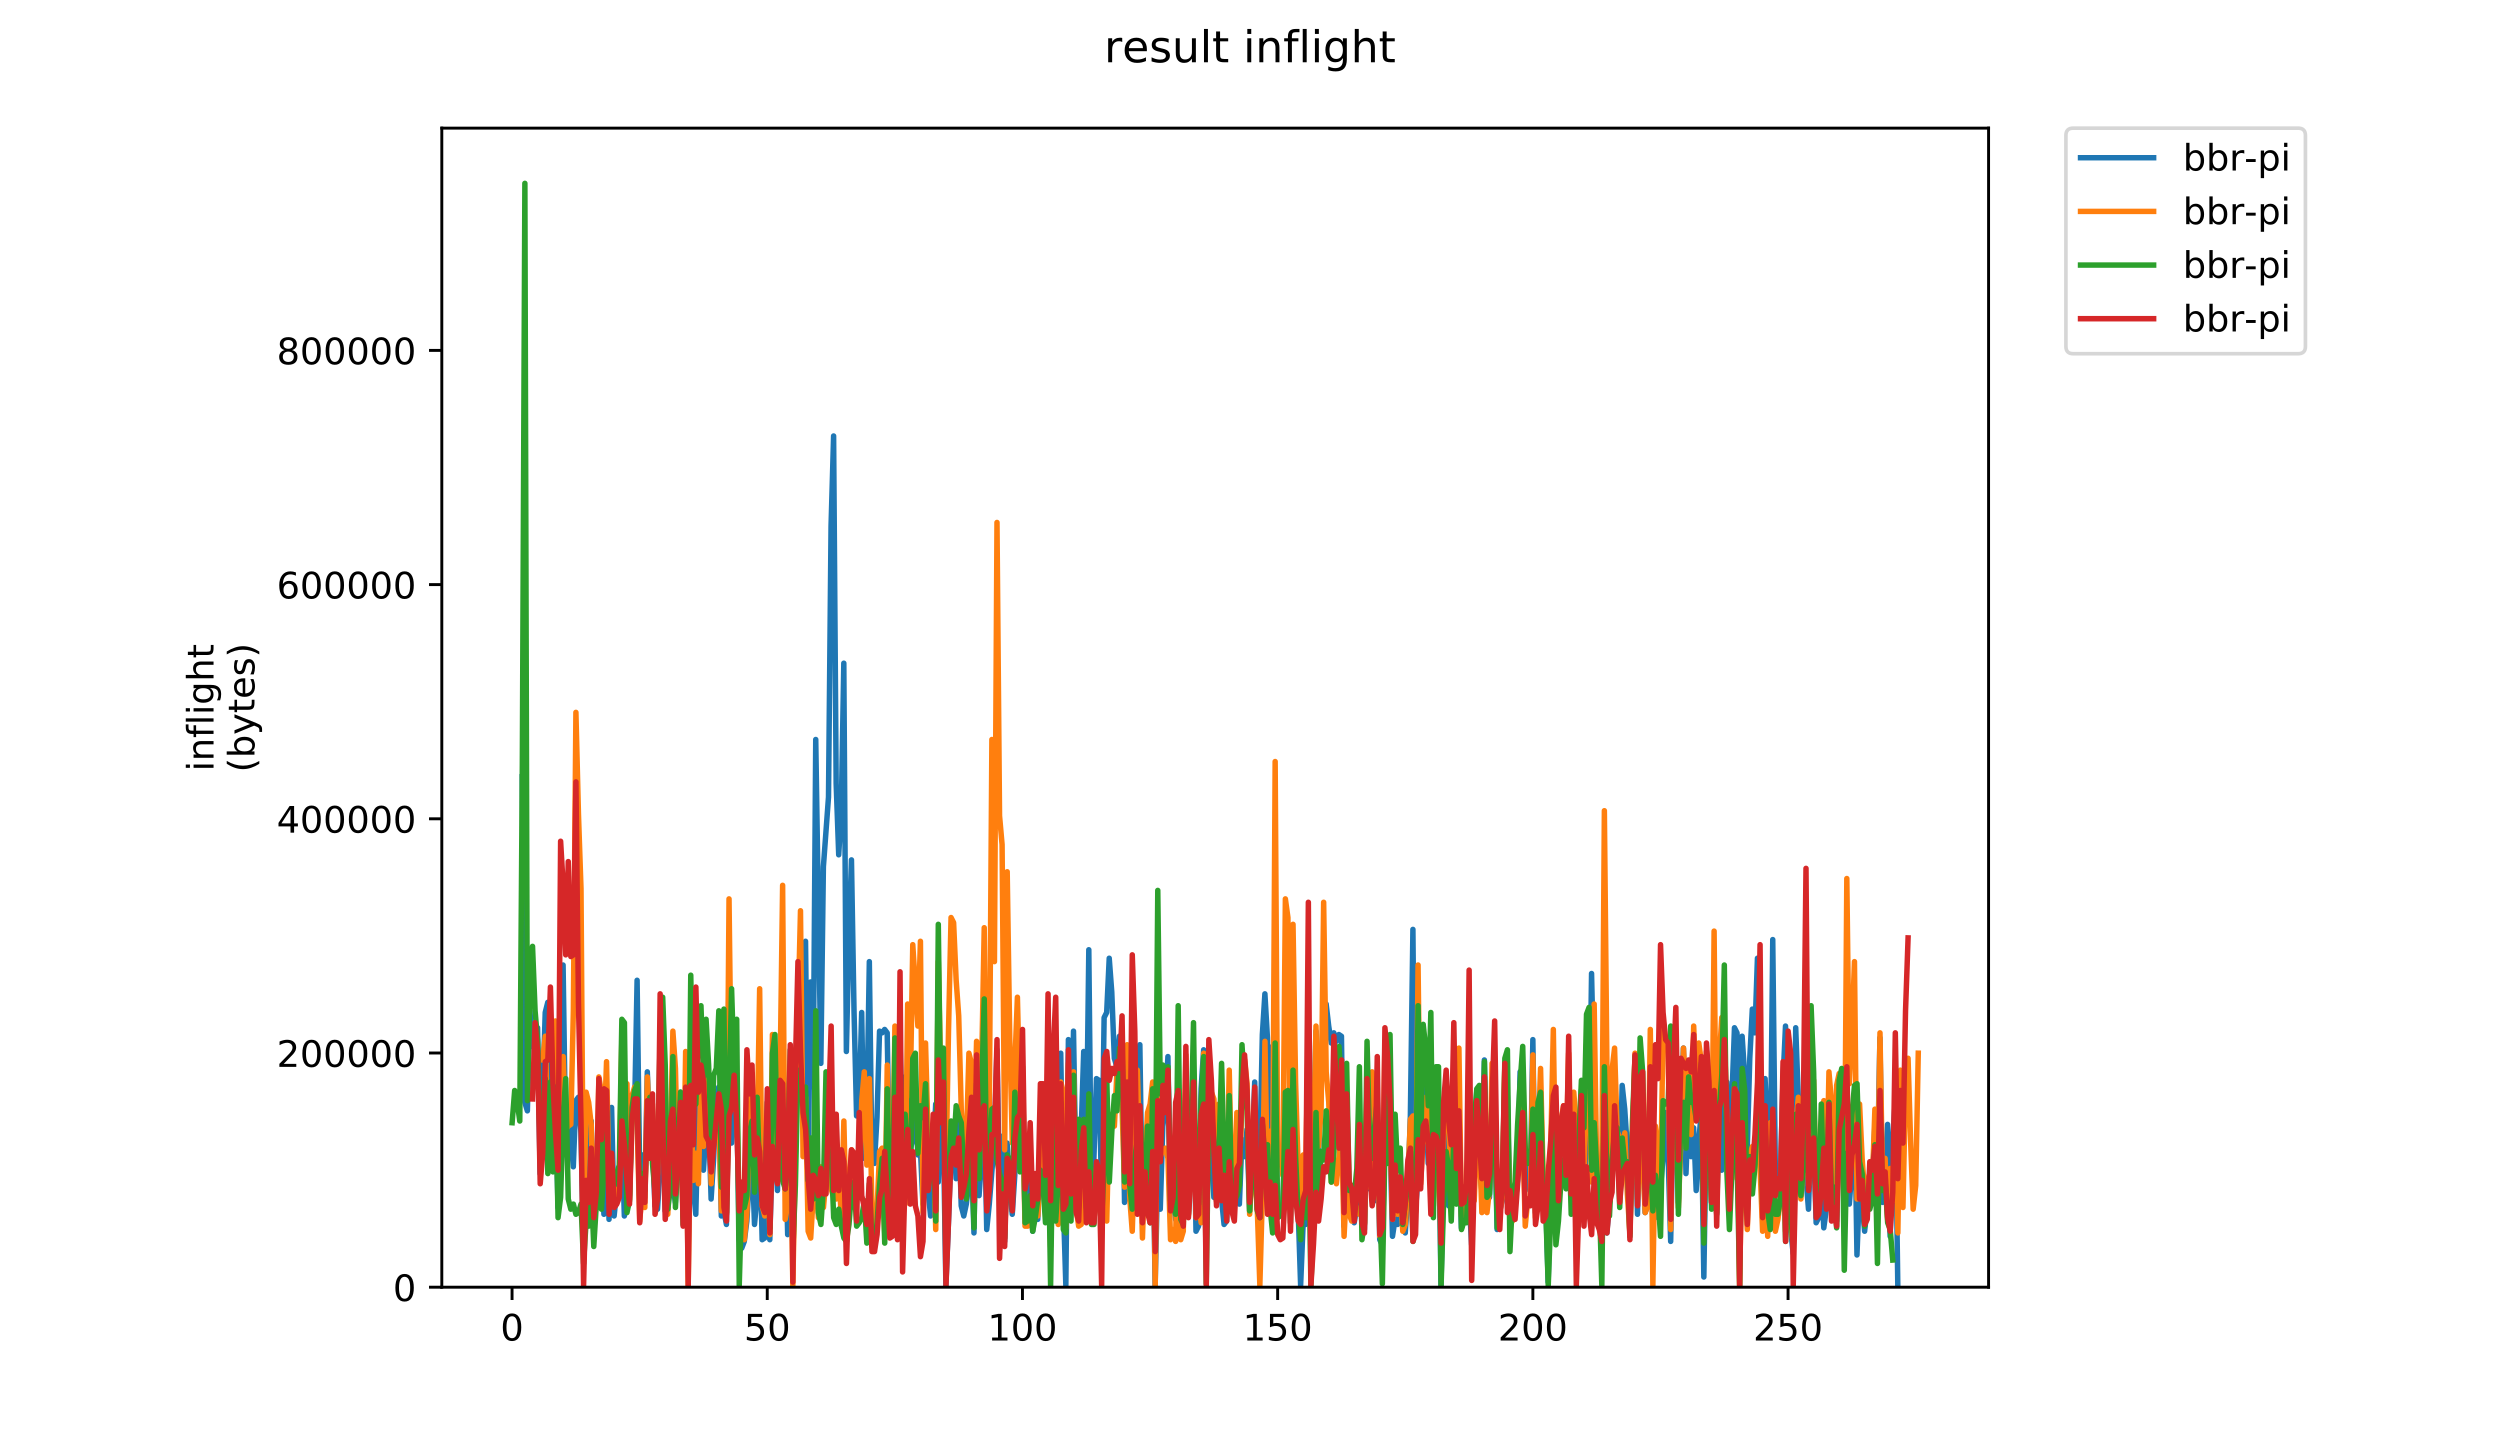 <?xml version="1.0" encoding="utf-8" standalone="no"?>
<!DOCTYPE svg PUBLIC "-//W3C//DTD SVG 1.1//EN"
  "http://www.w3.org/Graphics/SVG/1.1/DTD/svg11.dtd">
<!-- Created with matplotlib (https://matplotlib.org/) -->
<svg height="396pt" version="1.1" viewBox="0 0 684 396" width="684pt" xmlns="http://www.w3.org/2000/svg" xmlns:xlink="http://www.w3.org/1999/xlink">
 <defs>
  <style type="text/css">
*{stroke-linecap:butt;stroke-linejoin:round;}
  </style>
 </defs>
 <g id="figure_1">
  <g id="patch_1">
   <path d="M 0 396 
L 684 396 
L 684 0 
L 0 0 
z
" style="fill:#ffffff;"/>
  </g>
  <g id="axes_1">
   <g id="patch_2">
    <path d="M 120.879 352.174 
L 544.074 352.174 
L 544.074 35.062 
L 120.879 35.062 
z
" style="fill:#ffffff;"/>
   </g>
   <g id="matplotlib.axis_1">
    <g id="xtick_1">
     <g id="line2d_1">
      <defs>
       <path d="M 0 0 
L 0 3.5 
" id="m7df99f7350" style="stroke:#000000;stroke-width:0.8;"/>
      </defs>
      <g>
       <use style="stroke:#000000;stroke-width:0.8;" x="140.098" xlink:href="#m7df99f7350" y="352.174"/>
      </g>
     </g>
     <g id="text_1">
      <!-- 0 -->
      <defs>
       <path d="M 31.781 66.406 
Q 24.172 66.406 20.328 58.906 
Q 16.5 51.422 16.5 36.375 
Q 16.5 21.391 20.328 13.891 
Q 24.172 6.391 31.781 6.391 
Q 39.453 6.391 43.281 13.891 
Q 47.125 21.391 47.125 36.375 
Q 47.125 51.422 43.281 58.906 
Q 39.453 66.406 31.781 66.406 
z
M 31.781 74.219 
Q 44.047 74.219 50.516 64.516 
Q 56.984 54.828 56.984 36.375 
Q 56.984 17.969 50.516 8.266 
Q 44.047 -1.422 31.781 -1.422 
Q 19.531 -1.422 13.062 8.266 
Q 6.594 17.969 6.594 36.375 
Q 6.594 54.828 13.062 64.516 
Q 19.531 74.219 31.781 74.219 
z
" id="DejaVuSans-48"/>
      </defs>
      <g transform="translate(136.917 366.773)scale(0.1 -0.1)">
       <use xlink:href="#DejaVuSans-48"/>
      </g>
     </g>
    </g>
    <g id="xtick_2">
     <g id="line2d_2">
      <g>
       <use style="stroke:#000000;stroke-width:0.8;" x="209.921" xlink:href="#m7df99f7350" y="352.174"/>
      </g>
     </g>
     <g id="text_2">
      <!-- 50 -->
      <defs>
       <path d="M 10.797 72.906 
L 49.516 72.906 
L 49.516 64.594 
L 19.828 64.594 
L 19.828 46.734 
Q 21.969 47.469 24.109 47.828 
Q 26.266 48.188 28.422 48.188 
Q 40.625 48.188 47.75 41.5 
Q 54.891 34.812 54.891 23.391 
Q 54.891 11.625 47.562 5.094 
Q 40.234 -1.422 26.906 -1.422 
Q 22.312 -1.422 17.547 -0.641 
Q 12.797 0.141 7.719 1.703 
L 7.719 11.625 
Q 12.109 9.234 16.797 8.062 
Q 21.484 6.891 26.703 6.891 
Q 35.156 6.891 40.078 11.328 
Q 45.016 15.766 45.016 23.391 
Q 45.016 31 40.078 35.438 
Q 35.156 39.891 26.703 39.891 
Q 22.75 39.891 18.812 39.016 
Q 14.891 38.141 10.797 36.281 
z
" id="DejaVuSans-53"/>
      </defs>
      <g transform="translate(203.559 366.773)scale(0.1 -0.1)">
       <use xlink:href="#DejaVuSans-53"/>
       <use x="63.623" xlink:href="#DejaVuSans-48"/>
      </g>
     </g>
    </g>
    <g id="xtick_3">
     <g id="line2d_3">
      <g>
       <use style="stroke:#000000;stroke-width:0.8;" x="279.744" xlink:href="#m7df99f7350" y="352.174"/>
      </g>
     </g>
     <g id="text_3">
      <!-- 100 -->
      <defs>
       <path d="M 12.406 8.297 
L 28.516 8.297 
L 28.516 63.922 
L 10.984 60.406 
L 10.984 69.391 
L 28.422 72.906 
L 38.281 72.906 
L 38.281 8.297 
L 54.391 8.297 
L 54.391 0 
L 12.406 0 
z
" id="DejaVuSans-49"/>
      </defs>
      <g transform="translate(270.201 366.773)scale(0.1 -0.1)">
       <use xlink:href="#DejaVuSans-49"/>
       <use x="63.623" xlink:href="#DejaVuSans-48"/>
       <use x="127.246" xlink:href="#DejaVuSans-48"/>
      </g>
     </g>
    </g>
    <g id="xtick_4">
     <g id="line2d_4">
      <g>
       <use style="stroke:#000000;stroke-width:0.8;" x="349.568" xlink:href="#m7df99f7350" y="352.174"/>
      </g>
     </g>
     <g id="text_4">
      <!-- 150 -->
      <g transform="translate(340.024 366.773)scale(0.1 -0.1)">
       <use xlink:href="#DejaVuSans-49"/>
       <use x="63.623" xlink:href="#DejaVuSans-53"/>
       <use x="127.246" xlink:href="#DejaVuSans-48"/>
      </g>
     </g>
    </g>
    <g id="xtick_5">
     <g id="line2d_5">
      <g>
       <use style="stroke:#000000;stroke-width:0.8;" x="419.391" xlink:href="#m7df99f7350" y="352.174"/>
      </g>
     </g>
     <g id="text_5">
      <!-- 200 -->
      <defs>
       <path d="M 19.188 8.297 
L 53.609 8.297 
L 53.609 0 
L 7.328 0 
L 7.328 8.297 
Q 12.938 14.109 22.625 23.891 
Q 32.328 33.688 34.812 36.531 
Q 39.547 41.844 41.422 45.531 
Q 43.312 49.219 43.312 52.781 
Q 43.312 58.594 39.234 62.25 
Q 35.156 65.922 28.609 65.922 
Q 23.969 65.922 18.812 64.312 
Q 13.672 62.703 7.812 59.422 
L 7.812 69.391 
Q 13.766 71.781 18.938 73 
Q 24.125 74.219 28.422 74.219 
Q 39.75 74.219 46.484 68.547 
Q 53.219 62.891 53.219 53.422 
Q 53.219 48.922 51.531 44.891 
Q 49.859 40.875 45.406 35.406 
Q 44.188 33.984 37.641 27.219 
Q 31.109 20.453 19.188 8.297 
z
" id="DejaVuSans-50"/>
      </defs>
      <g transform="translate(409.847 366.773)scale(0.1 -0.1)">
       <use xlink:href="#DejaVuSans-50"/>
       <use x="63.623" xlink:href="#DejaVuSans-48"/>
       <use x="127.246" xlink:href="#DejaVuSans-48"/>
      </g>
     </g>
    </g>
    <g id="xtick_6">
     <g id="line2d_6">
      <g>
       <use style="stroke:#000000;stroke-width:0.8;" x="489.214" xlink:href="#m7df99f7350" y="352.174"/>
      </g>
     </g>
     <g id="text_6">
      <!-- 250 -->
      <g transform="translate(479.67 366.773)scale(0.1 -0.1)">
       <use xlink:href="#DejaVuSans-50"/>
       <use x="63.623" xlink:href="#DejaVuSans-53"/>
       <use x="127.246" xlink:href="#DejaVuSans-48"/>
      </g>
     </g>
    </g>
   </g>
   <g id="matplotlib.axis_2">
    <g id="ytick_1">
     <g id="line2d_7">
      <defs>
       <path d="M 0 0 
L -3.5 0 
" id="m1ab1784abd" style="stroke:#000000;stroke-width:0.8;"/>
      </defs>
      <g>
       <use style="stroke:#000000;stroke-width:0.8;" x="120.879" xlink:href="#m1ab1784abd" y="352.174"/>
      </g>
     </g>
     <g id="text_7">
      <!-- 0 -->
      <g transform="translate(107.516 355.973)scale(0.1 -0.1)">
       <use xlink:href="#DejaVuSans-48"/>
      </g>
     </g>
    </g>
    <g id="ytick_2">
     <g id="line2d_8">
      <g>
       <use style="stroke:#000000;stroke-width:0.8;" x="120.879" xlink:href="#m1ab1784abd" y="288.097"/>
      </g>
     </g>
     <g id="text_8">
      <!-- 200000 -->
      <g transform="translate(75.704 291.896)scale(0.1 -0.1)">
       <use xlink:href="#DejaVuSans-50"/>
       <use x="63.623" xlink:href="#DejaVuSans-48"/>
       <use x="127.246" xlink:href="#DejaVuSans-48"/>
       <use x="190.869" xlink:href="#DejaVuSans-48"/>
       <use x="254.492" xlink:href="#DejaVuSans-48"/>
       <use x="318.115" xlink:href="#DejaVuSans-48"/>
      </g>
     </g>
    </g>
    <g id="ytick_3">
     <g id="line2d_9">
      <g>
       <use style="stroke:#000000;stroke-width:0.8;" x="120.879" xlink:href="#m1ab1784abd" y="224.02"/>
      </g>
     </g>
     <g id="text_9">
      <!-- 400000 -->
      <defs>
       <path d="M 37.797 64.312 
L 12.891 25.391 
L 37.797 25.391 
z
M 35.203 72.906 
L 47.609 72.906 
L 47.609 25.391 
L 58.016 25.391 
L 58.016 17.188 
L 47.609 17.188 
L 47.609 0 
L 37.797 0 
L 37.797 17.188 
L 4.891 17.188 
L 4.891 26.703 
z
" id="DejaVuSans-52"/>
      </defs>
      <g transform="translate(75.704 227.819)scale(0.1 -0.1)">
       <use xlink:href="#DejaVuSans-52"/>
       <use x="63.623" xlink:href="#DejaVuSans-48"/>
       <use x="127.246" xlink:href="#DejaVuSans-48"/>
       <use x="190.869" xlink:href="#DejaVuSans-48"/>
       <use x="254.492" xlink:href="#DejaVuSans-48"/>
       <use x="318.115" xlink:href="#DejaVuSans-48"/>
      </g>
     </g>
    </g>
    <g id="ytick_4">
     <g id="line2d_10">
      <g>
       <use style="stroke:#000000;stroke-width:0.8;" x="120.879" xlink:href="#m1ab1784abd" y="159.943"/>
      </g>
     </g>
     <g id="text_10">
      <!-- 600000 -->
      <defs>
       <path d="M 33.016 40.375 
Q 26.375 40.375 22.484 35.828 
Q 18.609 31.297 18.609 23.391 
Q 18.609 15.531 22.484 10.953 
Q 26.375 6.391 33.016 6.391 
Q 39.656 6.391 43.531 10.953 
Q 47.406 15.531 47.406 23.391 
Q 47.406 31.297 43.531 35.828 
Q 39.656 40.375 33.016 40.375 
z
M 52.594 71.297 
L 52.594 62.312 
Q 48.875 64.062 45.094 64.984 
Q 41.312 65.922 37.594 65.922 
Q 27.828 65.922 22.672 59.328 
Q 17.531 52.734 16.797 39.406 
Q 19.672 43.656 24.016 45.922 
Q 28.375 48.188 33.594 48.188 
Q 44.578 48.188 50.953 41.516 
Q 57.328 34.859 57.328 23.391 
Q 57.328 12.156 50.688 5.359 
Q 44.047 -1.422 33.016 -1.422 
Q 20.359 -1.422 13.672 8.266 
Q 6.984 17.969 6.984 36.375 
Q 6.984 53.656 15.188 63.938 
Q 23.391 74.219 37.203 74.219 
Q 40.922 74.219 44.703 73.484 
Q 48.484 72.75 52.594 71.297 
z
" id="DejaVuSans-54"/>
      </defs>
      <g transform="translate(75.704 163.742)scale(0.1 -0.1)">
       <use xlink:href="#DejaVuSans-54"/>
       <use x="63.623" xlink:href="#DejaVuSans-48"/>
       <use x="127.246" xlink:href="#DejaVuSans-48"/>
       <use x="190.869" xlink:href="#DejaVuSans-48"/>
       <use x="254.492" xlink:href="#DejaVuSans-48"/>
       <use x="318.115" xlink:href="#DejaVuSans-48"/>
      </g>
     </g>
    </g>
    <g id="ytick_5">
     <g id="line2d_11">
      <g>
       <use style="stroke:#000000;stroke-width:0.8;" x="120.879" xlink:href="#m1ab1784abd" y="95.865"/>
      </g>
     </g>
     <g id="text_11">
      <!-- 800000 -->
      <defs>
       <path d="M 31.781 34.625 
Q 24.75 34.625 20.719 30.859 
Q 16.703 27.094 16.703 20.516 
Q 16.703 13.922 20.719 10.156 
Q 24.75 6.391 31.781 6.391 
Q 38.812 6.391 42.859 10.172 
Q 46.922 13.969 46.922 20.516 
Q 46.922 27.094 42.891 30.859 
Q 38.875 34.625 31.781 34.625 
z
M 21.922 38.812 
Q 15.578 40.375 12.031 44.719 
Q 8.5 49.078 8.5 55.328 
Q 8.5 64.062 14.719 69.141 
Q 20.953 74.219 31.781 74.219 
Q 42.672 74.219 48.875 69.141 
Q 55.078 64.062 55.078 55.328 
Q 55.078 49.078 51.531 44.719 
Q 48 40.375 41.703 38.812 
Q 48.828 37.156 52.797 32.312 
Q 56.781 27.484 56.781 20.516 
Q 56.781 9.906 50.312 4.234 
Q 43.844 -1.422 31.781 -1.422 
Q 19.734 -1.422 13.25 4.234 
Q 6.781 9.906 6.781 20.516 
Q 6.781 27.484 10.781 32.312 
Q 14.797 37.156 21.922 38.812 
z
M 18.312 54.391 
Q 18.312 48.734 21.844 45.562 
Q 25.391 42.391 31.781 42.391 
Q 38.141 42.391 41.719 45.562 
Q 45.312 48.734 45.312 54.391 
Q 45.312 60.062 41.719 63.234 
Q 38.141 66.406 31.781 66.406 
Q 25.391 66.406 21.844 63.234 
Q 18.312 60.062 18.312 54.391 
z
" id="DejaVuSans-56"/>
      </defs>
      <g transform="translate(75.704 99.665)scale(0.1 -0.1)">
       <use xlink:href="#DejaVuSans-56"/>
       <use x="63.623" xlink:href="#DejaVuSans-48"/>
       <use x="127.246" xlink:href="#DejaVuSans-48"/>
       <use x="190.869" xlink:href="#DejaVuSans-48"/>
       <use x="254.492" xlink:href="#DejaVuSans-48"/>
       <use x="318.115" xlink:href="#DejaVuSans-48"/>
      </g>
     </g>
    </g>
    <g id="text_12">
     <!-- inflight -->
     <defs>
      <path d="M 9.422 54.688 
L 18.406 54.688 
L 18.406 0 
L 9.422 0 
z
M 9.422 75.984 
L 18.406 75.984 
L 18.406 64.594 
L 9.422 64.594 
z
" id="DejaVuSans-105"/>
      <path d="M 54.891 33.016 
L 54.891 0 
L 45.906 0 
L 45.906 32.719 
Q 45.906 40.484 42.875 44.328 
Q 39.844 48.188 33.797 48.188 
Q 26.516 48.188 22.312 43.547 
Q 18.109 38.922 18.109 30.906 
L 18.109 0 
L 9.078 0 
L 9.078 54.688 
L 18.109 54.688 
L 18.109 46.188 
Q 21.344 51.125 25.703 53.562 
Q 30.078 56 35.797 56 
Q 45.219 56 50.047 50.172 
Q 54.891 44.344 54.891 33.016 
z
" id="DejaVuSans-110"/>
      <path d="M 37.109 75.984 
L 37.109 68.5 
L 28.516 68.5 
Q 23.688 68.5 21.797 66.547 
Q 19.922 64.594 19.922 59.516 
L 19.922 54.688 
L 34.719 54.688 
L 34.719 47.703 
L 19.922 47.703 
L 19.922 0 
L 10.891 0 
L 10.891 47.703 
L 2.297 47.703 
L 2.297 54.688 
L 10.891 54.688 
L 10.891 58.5 
Q 10.891 67.625 15.141 71.797 
Q 19.391 75.984 28.609 75.984 
z
" id="DejaVuSans-102"/>
      <path d="M 9.422 75.984 
L 18.406 75.984 
L 18.406 0 
L 9.422 0 
z
" id="DejaVuSans-108"/>
      <path d="M 45.406 27.984 
Q 45.406 37.75 41.375 43.109 
Q 37.359 48.484 30.078 48.484 
Q 22.859 48.484 18.828 43.109 
Q 14.797 37.75 14.797 27.984 
Q 14.797 18.266 18.828 12.891 
Q 22.859 7.516 30.078 7.516 
Q 37.359 7.516 41.375 12.891 
Q 45.406 18.266 45.406 27.984 
z
M 54.391 6.781 
Q 54.391 -7.172 48.188 -13.984 
Q 42 -20.797 29.203 -20.797 
Q 24.469 -20.797 20.266 -20.094 
Q 16.062 -19.391 12.109 -17.922 
L 12.109 -9.188 
Q 16.062 -11.328 19.922 -12.344 
Q 23.781 -13.375 27.781 -13.375 
Q 36.625 -13.375 41.016 -8.766 
Q 45.406 -4.156 45.406 5.172 
L 45.406 9.625 
Q 42.625 4.781 38.281 2.391 
Q 33.938 0 27.875 0 
Q 17.828 0 11.672 7.656 
Q 5.516 15.328 5.516 27.984 
Q 5.516 40.672 11.672 48.328 
Q 17.828 56 27.875 56 
Q 33.938 56 38.281 53.609 
Q 42.625 51.219 45.406 46.391 
L 45.406 54.688 
L 54.391 54.688 
z
" id="DejaVuSans-103"/>
      <path d="M 54.891 33.016 
L 54.891 0 
L 45.906 0 
L 45.906 32.719 
Q 45.906 40.484 42.875 44.328 
Q 39.844 48.188 33.797 48.188 
Q 26.516 48.188 22.312 43.547 
Q 18.109 38.922 18.109 30.906 
L 18.109 0 
L 9.078 0 
L 9.078 75.984 
L 18.109 75.984 
L 18.109 46.188 
Q 21.344 51.125 25.703 53.562 
Q 30.078 56 35.797 56 
Q 45.219 56 50.047 50.172 
Q 54.891 44.344 54.891 33.016 
z
" id="DejaVuSans-104"/>
      <path d="M 18.312 70.219 
L 18.312 54.688 
L 36.812 54.688 
L 36.812 47.703 
L 18.312 47.703 
L 18.312 18.016 
Q 18.312 11.328 20.141 9.422 
Q 21.969 7.516 27.594 7.516 
L 36.812 7.516 
L 36.812 0 
L 27.594 0 
Q 17.188 0 13.234 3.875 
Q 9.281 7.766 9.281 18.016 
L 9.281 47.703 
L 2.688 47.703 
L 2.688 54.688 
L 9.281 54.688 
L 9.281 70.219 
z
" id="DejaVuSans-116"/>
     </defs>
     <g transform="translate(58.426 211.018)rotate(-90)scale(0.1 -0.1)">
      <use xlink:href="#DejaVuSans-105"/>
      <use x="27.783" xlink:href="#DejaVuSans-110"/>
      <use x="91.162" xlink:href="#DejaVuSans-102"/>
      <use x="126.367" xlink:href="#DejaVuSans-108"/>
      <use x="154.15" xlink:href="#DejaVuSans-105"/>
      <use x="181.934" xlink:href="#DejaVuSans-103"/>
      <use x="245.41" xlink:href="#DejaVuSans-104"/>
      <use x="308.789" xlink:href="#DejaVuSans-116"/>
     </g>
     <!-- (bytes) -->
     <defs>
      <path d="M 31 75.875 
Q 24.469 64.656 21.281 53.656 
Q 18.109 42.672 18.109 31.391 
Q 18.109 20.125 21.312 9.062 
Q 24.516 -2 31 -13.188 
L 23.188 -13.188 
Q 15.875 -1.703 12.234 9.375 
Q 8.594 20.453 8.594 31.391 
Q 8.594 42.281 12.203 53.312 
Q 15.828 64.359 23.188 75.875 
z
" id="DejaVuSans-40"/>
      <path d="M 48.688 27.297 
Q 48.688 37.203 44.609 42.844 
Q 40.531 48.484 33.406 48.484 
Q 26.266 48.484 22.188 42.844 
Q 18.109 37.203 18.109 27.297 
Q 18.109 17.391 22.188 11.75 
Q 26.266 6.109 33.406 6.109 
Q 40.531 6.109 44.609 11.75 
Q 48.688 17.391 48.688 27.297 
z
M 18.109 46.391 
Q 20.953 51.266 25.266 53.625 
Q 29.594 56 35.594 56 
Q 45.562 56 51.781 48.094 
Q 58.016 40.188 58.016 27.297 
Q 58.016 14.406 51.781 6.484 
Q 45.562 -1.422 35.594 -1.422 
Q 29.594 -1.422 25.266 0.953 
Q 20.953 3.328 18.109 8.203 
L 18.109 0 
L 9.078 0 
L 9.078 75.984 
L 18.109 75.984 
z
" id="DejaVuSans-98"/>
      <path d="M 32.172 -5.078 
Q 28.375 -14.844 24.75 -17.812 
Q 21.141 -20.797 15.094 -20.797 
L 7.906 -20.797 
L 7.906 -13.281 
L 13.188 -13.281 
Q 16.891 -13.281 18.938 -11.516 
Q 21 -9.766 23.484 -3.219 
L 25.094 0.875 
L 2.984 54.688 
L 12.5 54.688 
L 29.594 11.922 
L 46.688 54.688 
L 56.203 54.688 
z
" id="DejaVuSans-121"/>
      <path d="M 56.203 29.594 
L 56.203 25.203 
L 14.891 25.203 
Q 15.484 15.922 20.484 11.062 
Q 25.484 6.203 34.422 6.203 
Q 39.594 6.203 44.453 7.469 
Q 49.312 8.734 54.109 11.281 
L 54.109 2.781 
Q 49.266 0.734 44.188 -0.344 
Q 39.109 -1.422 33.891 -1.422 
Q 20.797 -1.422 13.156 6.188 
Q 5.516 13.812 5.516 26.812 
Q 5.516 40.234 12.766 48.109 
Q 20.016 56 32.328 56 
Q 43.359 56 49.781 48.891 
Q 56.203 41.797 56.203 29.594 
z
M 47.219 32.234 
Q 47.125 39.594 43.094 43.984 
Q 39.062 48.391 32.422 48.391 
Q 24.906 48.391 20.391 44.141 
Q 15.875 39.891 15.188 32.172 
z
" id="DejaVuSans-101"/>
      <path d="M 44.281 53.078 
L 44.281 44.578 
Q 40.484 46.531 36.375 47.5 
Q 32.281 48.484 27.875 48.484 
Q 21.188 48.484 17.844 46.438 
Q 14.5 44.391 14.5 40.281 
Q 14.5 37.156 16.891 35.375 
Q 19.281 33.594 26.516 31.984 
L 29.594 31.297 
Q 39.156 29.25 43.188 25.516 
Q 47.219 21.781 47.219 15.094 
Q 47.219 7.469 41.188 3.016 
Q 35.156 -1.422 24.609 -1.422 
Q 20.219 -1.422 15.453 -0.562 
Q 10.688 0.297 5.422 2 
L 5.422 11.281 
Q 10.406 8.688 15.234 7.391 
Q 20.062 6.109 24.812 6.109 
Q 31.156 6.109 34.562 8.281 
Q 37.984 10.453 37.984 14.406 
Q 37.984 18.062 35.516 20.016 
Q 33.062 21.969 24.703 23.781 
L 21.578 24.516 
Q 13.234 26.266 9.516 29.906 
Q 5.812 33.547 5.812 39.891 
Q 5.812 47.609 11.281 51.797 
Q 16.75 56 26.812 56 
Q 31.781 56 36.172 55.266 
Q 40.578 54.547 44.281 53.078 
z
" id="DejaVuSans-115"/>
      <path d="M 8.016 75.875 
L 15.828 75.875 
Q 23.141 64.359 26.781 53.312 
Q 30.422 42.281 30.422 31.391 
Q 30.422 20.453 26.781 9.375 
Q 23.141 -1.703 15.828 -13.188 
L 8.016 -13.188 
Q 14.5 -2 17.703 9.062 
Q 20.906 20.125 20.906 31.391 
Q 20.906 42.672 17.703 53.656 
Q 14.5 64.656 8.016 75.875 
z
" id="DejaVuSans-41"/>
     </defs>
     <g transform="translate(69.624 211.295)rotate(-90)scale(0.1 -0.1)">
      <use xlink:href="#DejaVuSans-40"/>
      <use x="39.014" xlink:href="#DejaVuSans-98"/>
      <use x="102.49" xlink:href="#DejaVuSans-121"/>
      <use x="161.67" xlink:href="#DejaVuSans-116"/>
      <use x="200.879" xlink:href="#DejaVuSans-101"/>
      <use x="262.402" xlink:href="#DejaVuSans-115"/>
      <use x="314.502" xlink:href="#DejaVuSans-41"/>
     </g>
    </g>
   </g>
   <g id="line2d_12">
    <path clip-path="url(#p29567578d9)" d="M 142.89 212.535 
L 143.588 301.607 
L 144.286 303.927 
L 144.984 276.555 
L 145.682 286.298 
L 146.381 282.122 
L 147.079 281.195 
L 147.777 321.092 
L 149.174 277.019 
L 149.872 274.236 
L 150.57 291.865 
L 151.268 302.999 
L 151.967 297.432 
L 152.665 330.37 
L 154.061 264.03 
L 154.759 311.813 
L 155.458 305.318 
L 156.156 310.885 
L 156.854 319.236 
L 157.552 301.143 
L 158.251 300.215 
L 158.949 309.958 
L 159.647 340.576 
L 160.345 317.38 
L 161.044 318.308 
L 161.742 306.71 
L 162.44 335.937 
L 163.138 326.659 
L 163.836 302.535 
L 165.233 332.226 
L 165.931 305.318 
L 166.629 333.617 
L 167.328 302.999 
L 168.026 332.69 
L 168.724 325.731 
L 169.422 323.411 
L 170.121 308.566 
L 170.819 332.69 
L 171.517 328.978 
L 172.215 327.123 
L 172.913 301.143 
L 173.612 304.391 
L 174.31 268.205 
L 175.008 320.628 
L 175.706 315.989 
L 176.405 327.586 
L 177.103 293.256 
L 177.801 312.277 
L 178.499 312.277 
L 179.198 329.906 
L 179.896 330.834 
L 180.594 319.236 
L 181.292 292.793 
L 181.991 331.298 
L 182.689 330.834 
L 183.387 313.669 
L 184.085 324.339 
L 184.783 328.978 
L 185.482 315.061 
L 186.18 298.824 
L 186.878 329.906 
L 187.576 308.102 
L 188.275 341.504 
L 188.973 309.494 
L 189.671 324.803 
L 190.369 332.226 
L 191.068 303.463 
L 191.766 297.432 
L 192.464 320.164 
L 193.162 309.03 
L 193.86 305.782 
L 194.559 328.05 
L 195.257 316.916 
L 195.955 299.287 
L 196.653 297.432 
L 197.352 332.69 
L 198.05 331.298 
L 198.748 335.009 
L 199.446 266.813 
L 200.145 312.741 
L 200.843 298.824 
L 201.541 299.287 
L 202.239 339.184 
L 202.937 341.504 
L 203.636 339.648 
L 204.334 334.081 
L 205.032 322.019 
L 205.73 315.525 
L 206.429 335.009 
L 207.127 327.586 
L 207.825 311.349 
L 208.523 339.184 
L 209.222 338.721 
L 209.92 326.659 
L 210.618 339.184 
L 211.316 312.277 
L 212.014 314.133 
L 212.713 325.731 
L 213.411 291.401 
L 214.109 284.442 
L 214.807 308.102 
L 215.506 337.793 
L 216.204 314.597 
L 216.902 335.009 
L 217.6 310.421 
L 218.299 292.793 
L 218.997 262.638 
L 219.695 268.205 
L 220.393 257.535 
L 221.091 321.092 
L 221.79 268.669 
L 222.488 297.432 
L 223.186 202.328 
L 224.583 290.937 
L 225.281 237.122 
L 226.677 218.102 
L 227.376 143.875 
L 228.074 119.287 
L 228.772 214.39 
L 229.47 233.875 
L 230.169 221.813 
L 230.867 181.452 
L 231.565 287.689 
L 232.263 256.607 
L 232.961 235.267 
L 233.66 276.555 
L 234.358 305.318 
L 235.056 302.535 
L 235.754 277.019 
L 236.453 316.916 
L 237.151 305.318 
L 237.849 263.102 
L 238.547 316.452 
L 239.246 318.308 
L 239.944 305.782 
L 240.642 282.122 
L 241.34 282.586 
L 242.038 281.659 
L 242.737 282.586 
L 243.435 323.411 
L 244.133 335.937 
L 244.831 299.287 
L 245.53 331.298 
L 246.228 281.195 
L 246.926 331.298 
L 247.624 294.648 
L 248.323 297.432 
L 249.021 314.597 
L 249.719 311.813 
L 250.417 299.751 
L 251.115 315.989 
L 251.814 314.133 
L 252.512 329.442 
L 253.21 296.504 
L 253.908 325.731 
L 254.607 332.69 
L 256.003 302.071 
L 256.701 323.411 
L 257.4 304.391 
L 258.098 309.958 
L 258.796 351.71 
L 259.494 334.545 
L 260.192 314.597 
L 260.891 310.421 
L 261.589 322.483 
L 262.287 305.318 
L 262.985 329.906 
L 263.684 332.69 
L 264.382 329.442 
L 265.08 323.411 
L 265.778 314.597 
L 266.477 337.329 
L 267.175 296.04 
L 267.873 327.123 
L 268.571 316.916 
L 269.27 302.999 
L 269.968 336.401 
L 270.666 329.442 
L 272.062 311.813 
L 272.761 287.226 
L 273.459 325.731 
L 274.157 310.885 
L 274.855 339.648 
L 275.554 312.741 
L 276.252 325.267 
L 276.95 332.226 
L 277.648 321.556 
L 278.347 290.473 
L 279.045 312.741 
L 279.743 297.896 
L 280.441 333.153 
L 281.139 331.762 
L 281.838 319.7 
L 282.536 336.865 
L 283.234 327.123 
L 283.932 333.617 
L 284.631 313.205 
L 285.329 308.102 
L 286.027 326.659 
L 286.725 304.391 
L 287.424 333.617 
L 288.122 303.927 
L 288.82 323.875 
L 289.518 333.153 
L 290.216 288.153 
L 290.915 328.978 
L 291.613 351.71 
L 292.311 284.442 
L 293.009 320.628 
L 293.708 282.122 
L 294.406 322.483 
L 295.104 327.123 
L 295.802 309.494 
L 296.501 287.689 
L 297.199 315.525 
L 297.897 259.854 
L 298.595 327.123 
L 299.293 316.916 
L 299.992 295.112 
L 300.69 295.576 
L 301.388 325.731 
L 302.086 278.411 
L 302.785 277.019 
L 303.483 262.174 
L 304.181 271.452 
L 304.879 289.545 
L 305.578 291.865 
L 306.276 283.514 
L 306.974 284.906 
L 307.672 328.978 
L 308.37 294.648 
L 309.069 328.05 
L 309.767 329.906 
L 310.465 318.308 
L 311.163 294.184 
L 311.862 285.834 
L 312.56 331.762 
L 313.258 317.38 
L 313.956 330.834 
L 314.655 331.298 
L 315.353 307.174 
L 316.051 351.71 
L 316.749 320.628 
L 317.448 330.834 
L 318.146 308.102 
L 318.844 302.999 
L 319.542 289.081 
L 320.24 329.442 
L 320.939 327.586 
L 321.637 333.617 
L 322.335 302.999 
L 323.033 303.463 
L 323.732 311.349 
L 324.43 298.36 
L 325.128 332.226 
L 326.525 298.824 
L 327.223 336.865 
L 327.921 335.473 
L 328.619 297.896 
L 329.317 287.226 
L 330.016 340.112 
L 330.714 307.638 
L 331.412 313.669 
L 332.11 327.586 
L 332.809 327.586 
L 333.507 315.989 
L 334.205 328.05 
L 334.903 335.009 
L 335.602 334.081 
L 336.3 307.174 
L 336.998 327.586 
L 338.394 325.731 
L 339.093 329.442 
L 339.791 311.813 
L 340.489 316.452 
L 341.187 309.03 
L 341.886 331.298 
L 342.584 315.989 
L 343.282 296.04 
L 343.98 330.834 
L 344.679 316.452 
L 345.377 283.05 
L 346.075 271.916 
L 346.773 283.978 
L 347.471 315.989 
L 348.17 286.298 
L 348.868 307.174 
L 349.566 332.226 
L 350.264 330.834 
L 350.963 331.762 
L 351.661 305.318 
L 352.359 304.854 
L 353.057 321.092 
L 353.756 310.885 
L 354.454 324.803 
L 355.152 330.37 
L 355.85 351.71 
L 356.548 334.545 
L 357.247 335.009 
L 357.945 292.793 
L 358.643 335.473 
L 359.341 315.525 
L 360.04 282.122 
L 360.738 316.916 
L 361.436 291.401 
L 362.134 277.947 
L 362.833 274.7 
L 363.531 280.731 
L 364.229 285.37 
L 364.927 282.586 
L 365.626 284.906 
L 366.324 283.05 
L 367.022 283.514 
L 367.72 335.473 
L 368.418 318.308 
L 369.117 325.267 
L 369.815 327.123 
L 370.513 334.545 
L 371.211 329.906 
L 371.91 313.669 
L 372.608 335.473 
L 373.306 336.401 
L 374.004 303.463 
L 374.703 325.267 
L 375.401 311.349 
L 376.099 328.514 
L 376.797 310.885 
L 377.495 339.184 
L 378.194 340.576 
L 378.892 313.205 
L 379.59 300.679 
L 380.288 310.885 
L 380.987 338.257 
L 381.685 333.617 
L 382.383 335.009 
L 383.081 326.195 
L 383.78 335.473 
L 384.478 337.329 
L 385.176 326.659 
L 385.874 305.318 
L 386.572 254.287 
L 387.271 331.298 
L 387.969 322.019 
L 388.667 308.102 
L 389.365 291.865 
L 390.064 301.607 
L 390.762 318.308 
L 391.46 312.277 
L 392.158 327.586 
L 392.857 307.638 
L 393.555 300.215 
L 394.253 351.71 
L 394.951 320.628 
L 395.649 305.782 
L 396.348 329.906 
L 397.046 327.586 
L 397.744 310.421 
L 398.442 328.514 
L 399.141 306.71 
L 399.839 335.937 
L 400.537 334.081 
L 401.235 333.617 
L 401.934 327.586 
L 402.632 340.576 
L 403.33 315.061 
L 404.028 298.824 
L 404.726 318.772 
L 405.425 325.731 
L 406.123 290.009 
L 406.821 327.586 
L 407.519 327.586 
L 408.218 307.638 
L 408.916 307.638 
L 409.614 336.401 
L 410.312 331.298 
L 411.011 328.514 
L 411.709 308.102 
L 412.407 299.751 
L 413.105 331.298 
L 414.502 329.442 
L 415.2 322.947 
L 415.898 293.256 
L 416.596 297.896 
L 417.295 325.731 
L 417.993 318.308 
L 418.691 324.339 
L 419.389 284.442 
L 420.088 331.762 
L 420.786 313.205 
L 421.484 305.318 
L 422.182 325.267 
L 422.881 327.586 
L 423.579 350.782 
L 424.277 322.019 
L 424.975 322.019 
L 425.673 335.473 
L 426.372 312.741 
L 427.07 311.349 
L 427.768 309.494 
L 428.466 321.092 
L 429.165 295.112 
L 429.863 327.123 
L 430.561 314.133 
L 431.259 328.514 
L 431.958 315.061 
L 432.656 298.36 
L 433.354 326.659 
L 434.052 313.669 
L 434.75 315.061 
L 435.449 266.349 
L 436.845 328.05 
L 437.543 332.226 
L 438.242 331.298 
L 438.94 301.143 
L 439.638 337.329 
L 440.336 328.978 
L 441.733 303.463 
L 442.431 308.102 
L 443.129 325.267 
L 443.827 296.968 
L 444.526 303.463 
L 445.224 314.133 
L 445.922 335.473 
L 446.62 309.958 
L 447.319 304.854 
L 448.017 332.226 
L 448.715 305.318 
L 449.413 309.03 
L 450.112 331.762 
L 450.81 329.442 
L 451.508 311.349 
L 452.206 334.081 
L 452.905 326.659 
L 453.603 333.153 
L 454.999 316.916 
L 455.697 304.391 
L 456.396 316.452 
L 457.094 339.648 
L 457.792 303.927 
L 458.49 298.36 
L 459.189 328.978 
L 459.887 309.494 
L 460.585 286.762 
L 461.283 321.092 
L 461.982 302.999 
L 462.68 316.452 
L 463.378 308.566 
L 464.076 325.731 
L 464.774 312.277 
L 465.473 304.391 
L 466.171 349.391 
L 466.869 305.318 
L 467.567 304.391 
L 468.266 328.978 
L 468.964 300.215 
L 469.662 331.762 
L 470.36 289.081 
L 471.059 320.164 
L 471.757 303.927 
L 472.455 296.04 
L 473.153 325.267 
L 473.851 300.215 
L 474.55 281.195 
L 475.248 282.586 
L 475.946 315.525 
L 476.644 283.514 
L 477.343 294.184 
L 478.041 314.597 
L 478.739 289.545 
L 479.437 276.091 
L 480.136 282.586 
L 480.834 262.174 
L 481.532 286.298 
L 482.23 319.7 
L 482.928 295.112 
L 483.627 310.885 
L 484.325 322.483 
L 485.023 257.071 
L 485.721 319.236 
L 486.42 322.947 
L 487.118 321.556 
L 487.816 295.576 
L 488.514 280.731 
L 489.213 294.184 
L 489.911 336.401 
L 490.609 342.896 
L 491.307 281.195 
L 492.005 300.215 
L 492.704 325.731 
L 493.402 306.246 
L 494.1 322.019 
L 494.798 330.834 
L 495.497 309.958 
L 496.195 310.421 
L 496.893 334.545 
L 497.591 333.153 
L 498.29 322.019 
L 498.988 335.937 
L 499.686 330.834 
L 500.384 299.287 
L 501.083 302.999 
L 501.781 332.226 
L 502.479 334.081 
L 503.177 297.896 
L 503.875 299.287 
L 504.574 331.298 
L 505.272 313.205 
L 505.97 329.442 
L 506.668 320.164 
L 507.367 300.215 
L 508.065 343.36 
L 508.763 325.267 
L 509.461 328.978 
L 510.16 336.865 
L 510.858 330.37 
L 511.556 321.556 
L 512.254 325.267 
L 512.952 308.102 
L 513.651 320.164 
L 514.349 283.978 
L 515.047 328.978 
L 515.745 323.411 
L 516.444 307.638 
L 517.142 338.257 
L 517.84 312.277 
L 518.538 301.143 
L 519.237 351.71 
L 519.237 351.71 
" style="fill:none;stroke:#1f77b4;stroke-linecap:square;stroke-width:1.5;"/>
   </g>
   <g id="line2d_13">
    <path clip-path="url(#p29567578d9)" d="M 148.491 290.009 
L 149.189 283.514 
L 149.887 309.494 
L 150.585 309.03 
L 151.284 305.782 
L 151.982 279.339 
L 152.68 328.514 
L 153.378 295.576 
L 154.077 289.081 
L 154.775 309.03 
L 155.473 308.102 
L 156.171 307.638 
L 156.87 276.555 
L 157.568 194.906 
L 158.266 222.741 
L 158.964 243.153 
L 159.662 340.112 
L 160.361 298.824 
L 161.059 301.607 
L 161.757 307.638 
L 162.455 336.865 
L 163.154 328.05 
L 163.852 294.648 
L 164.55 298.824 
L 165.248 310.885 
L 165.947 290.473 
L 166.645 325.267 
L 167.343 317.38 
L 168.041 327.586 
L 168.739 323.411 
L 169.438 324.339 
L 170.136 283.978 
L 170.834 301.143 
L 171.532 296.504 
L 172.231 328.05 
L 172.929 299.751 
L 173.627 297.432 
L 174.325 307.638 
L 175.024 334.081 
L 175.722 325.731 
L 176.42 330.37 
L 177.118 294.648 
L 177.816 311.349 
L 178.515 302.071 
L 179.213 326.659 
L 179.911 321.092 
L 180.609 296.04 
L 181.308 301.607 
L 182.006 309.494 
L 182.704 332.226 
L 183.402 313.669 
L 184.101 282.122 
L 184.799 292.329 
L 185.497 322.483 
L 186.195 303.927 
L 186.893 333.153 
L 187.592 287.689 
L 188.29 351.71 
L 188.988 300.215 
L 189.686 322.947 
L 190.385 315.525 
L 191.083 323.875 
L 191.781 295.112 
L 192.479 313.669 
L 193.178 291.401 
L 193.876 297.432 
L 194.574 323.875 
L 195.272 307.638 
L 195.971 307.638 
L 196.669 306.246 
L 197.367 331.298 
L 198.065 330.834 
L 198.763 332.226 
L 199.462 245.937 
L 200.16 303.463 
L 200.858 303.463 
L 201.556 300.215 
L 202.255 330.37 
L 202.953 328.978 
L 203.651 339.184 
L 204.349 331.762 
L 205.048 309.494 
L 205.746 293.72 
L 206.444 321.556 
L 207.142 311.349 
L 207.84 270.524 
L 208.539 329.906 
L 209.237 332.69 
L 209.935 309.494 
L 210.633 337.793 
L 211.332 283.05 
L 212.03 295.576 
L 212.728 320.164 
L 213.426 294.184 
L 214.125 242.225 
L 214.823 333.617 
L 215.521 329.442 
L 216.219 302.071 
L 216.917 351.71 
L 218.314 278.411 
L 219.012 249.184 
L 219.71 316.452 
L 220.409 300.215 
L 221.107 336.865 
L 221.805 338.721 
L 222.503 327.123 
L 223.202 318.308 
L 223.9 333.153 
L 224.598 319.236 
L 225.296 330.37 
L 225.994 322.483 
L 226.693 293.72 
L 227.391 325.267 
L 228.089 327.586 
L 228.787 328.05 
L 229.486 319.236 
L 230.184 333.617 
L 230.882 306.71 
L 231.58 337.329 
L 232.977 314.597 
L 233.675 322.947 
L 234.373 322.483 
L 235.071 327.586 
L 235.77 301.143 
L 236.468 293.256 
L 237.166 318.772 
L 237.864 295.112 
L 238.563 330.834 
L 239.261 337.793 
L 239.959 330.834 
L 240.657 315.061 
L 241.356 314.133 
L 242.054 337.329 
L 242.752 291.401 
L 243.45 325.731 
L 244.149 331.762 
L 244.847 280.731 
L 245.545 323.875 
L 246.243 288.617 
L 246.941 329.442 
L 247.64 329.442 
L 248.338 274.7 
L 249.036 299.751 
L 249.734 258.463 
L 251.131 280.731 
L 251.829 257.535 
L 252.527 331.762 
L 253.226 285.37 
L 253.924 310.885 
L 254.622 321.092 
L 255.32 310.885 
L 256.018 336.401 
L 256.717 263.102 
L 257.415 296.04 
L 258.113 290.473 
L 258.811 321.092 
L 259.51 282.122 
L 260.208 251.04 
L 260.906 252.432 
L 261.604 268.205 
L 262.303 277.947 
L 263.001 303.463 
L 263.699 316.916 
L 264.397 312.741 
L 265.095 288.153 
L 265.794 290.937 
L 266.492 310.421 
L 267.19 284.906 
L 267.888 321.556 
L 268.587 290.937 
L 269.285 253.823 
L 269.983 325.267 
L 270.681 303.463 
L 271.38 202.328 
L 272.078 263.102 
L 272.776 142.947 
L 273.474 223.205 
L 274.172 231.091 
L 274.871 314.597 
L 275.569 238.514 
L 276.267 283.978 
L 276.965 312.741 
L 277.664 290.937 
L 278.362 272.844 
L 279.06 302.071 
L 279.758 303.927 
L 280.457 335.473 
L 281.155 335.473 
L 281.853 331.762 
L 282.551 336.401 
L 283.25 330.37 
L 283.948 332.69 
L 284.646 319.236 
L 285.344 308.566 
L 286.042 324.803 
L 286.741 299.751 
L 287.439 341.04 
L 288.137 298.36 
L 288.835 307.174 
L 289.534 335.009 
L 290.232 296.04 
L 290.93 298.824 
L 291.628 335.937 
L 292.327 290.937 
L 293.025 322.947 
L 293.723 293.256 
L 294.421 330.37 
L 295.119 335.473 
L 295.818 335.009 
L 296.516 312.277 
L 297.214 328.514 
L 297.912 310.421 
L 298.611 334.545 
L 299.309 333.617 
L 300.007 319.7 
L 300.705 328.978 
L 301.404 335.009 
L 302.102 314.133 
L 302.8 334.081 
L 303.498 304.854 
L 304.196 307.174 
L 304.895 308.102 
L 305.593 293.256 
L 306.291 297.432 
L 306.989 302.999 
L 307.688 324.803 
L 308.386 285.834 
L 309.084 327.586 
L 309.782 336.865 
L 311.179 292.793 
L 312.575 338.721 
L 313.273 317.38 
L 313.972 304.391 
L 314.67 302.071 
L 315.368 296.04 
L 316.066 351.71 
L 316.765 291.865 
L 317.463 316.452 
L 318.161 314.597 
L 318.859 314.133 
L 319.558 316.916 
L 320.256 339.184 
L 320.954 336.401 
L 321.652 339.648 
L 322.35 299.287 
L 323.049 339.184 
L 323.747 336.865 
L 324.445 288.617 
L 325.143 332.69 
L 325.842 312.277 
L 326.54 305.782 
L 327.238 333.153 
L 327.936 328.514 
L 328.635 334.545 
L 329.333 288.153 
L 330.031 337.329 
L 330.729 297.896 
L 331.428 298.824 
L 332.126 300.679 
L 332.824 319.7 
L 333.522 302.071 
L 334.22 321.556 
L 334.919 322.019 
L 335.617 328.05 
L 336.315 292.793 
L 337.013 324.803 
L 337.712 325.267 
L 338.41 304.391 
L 339.108 319.236 
L 339.806 302.535 
L 340.505 290.009 
L 341.203 296.504 
L 341.901 332.226 
L 342.599 319.7 
L 343.297 320.628 
L 343.996 330.834 
L 344.694 351.71 
L 345.392 326.659 
L 346.09 284.906 
L 346.789 326.195 
L 347.487 309.494 
L 348.185 326.195 
L 348.883 208.359 
L 349.582 316.916 
L 350.28 315.989 
L 350.978 321.556 
L 351.676 245.937 
L 352.374 251.04 
L 353.073 326.659 
L 353.771 252.896 
L 354.469 296.04 
L 355.167 319.236 
L 355.866 329.906 
L 356.564 315.989 
L 357.262 318.308 
L 357.96 282.586 
L 358.659 331.762 
L 359.357 313.669 
L 360.055 280.731 
L 360.753 313.669 
L 361.451 303.927 
L 362.15 246.865 
L 362.848 293.256 
L 363.546 301.607 
L 364.244 323.411 
L 364.943 317.38 
L 365.641 323.875 
L 366.339 316.452 
L 367.037 306.71 
L 367.736 338.257 
L 368.434 324.339 
L 369.132 332.226 
L 369.83 334.081 
L 370.528 332.69 
L 371.227 330.37 
L 371.925 332.226 
L 372.623 331.762 
L 373.321 335.009 
L 374.02 296.504 
L 374.718 324.803 
L 375.416 293.256 
L 376.114 326.659 
L 376.813 305.782 
L 377.511 338.257 
L 378.209 335.473 
L 378.907 284.906 
L 379.606 302.535 
L 380.304 308.566 
L 381.002 333.617 
L 381.7 318.772 
L 382.398 332.226 
L 383.097 325.731 
L 383.795 336.865 
L 384.493 335.009 
L 385.191 322.947 
L 385.89 306.246 
L 386.588 305.318 
L 387.286 331.762 
L 387.984 264.03 
L 388.683 323.875 
L 389.381 310.885 
L 390.079 300.215 
L 390.777 312.741 
L 391.475 299.751 
L 392.174 329.906 
L 392.872 315.989 
L 393.57 304.391 
L 394.268 338.721 
L 394.967 306.71 
L 395.665 300.679 
L 396.363 309.03 
L 397.061 322.019 
L 397.76 292.329 
L 398.458 321.092 
L 399.156 286.762 
L 399.854 332.69 
L 400.552 332.226 
L 401.251 331.298 
L 401.949 302.999 
L 402.647 328.514 
L 403.345 328.514 
L 404.044 310.421 
L 404.742 311.349 
L 405.44 331.762 
L 406.138 310.885 
L 406.837 331.762 
L 407.535 325.267 
L 408.233 290.937 
L 408.931 299.751 
L 409.629 330.834 
L 410.328 331.762 
L 411.026 327.586 
L 411.724 291.401 
L 412.422 305.782 
L 413.121 329.906 
L 413.819 334.081 
L 415.215 317.38 
L 415.914 298.824 
L 416.612 309.03 
L 417.31 335.473 
L 418.008 328.05 
L 418.706 327.586 
L 419.405 288.617 
L 420.103 333.153 
L 421.499 292.329 
L 422.198 322.019 
L 422.896 329.442 
L 423.594 332.69 
L 424.292 313.669 
L 424.991 281.659 
L 425.689 328.05 
L 426.387 324.803 
L 427.085 306.71 
L 427.784 302.535 
L 428.482 317.844 
L 429.18 288.153 
L 429.878 325.267 
L 430.576 298.824 
L 431.275 307.638 
L 431.973 324.339 
L 432.671 304.854 
L 433.369 325.267 
L 434.068 285.834 
L 434.766 295.576 
L 435.464 323.411 
L 436.162 274.7 
L 436.861 320.628 
L 437.559 323.411 
L 438.257 321.556 
L 438.955 221.813 
L 439.653 291.865 
L 440.352 320.628 
L 441.05 292.793 
L 441.748 286.762 
L 442.446 309.494 
L 443.145 311.349 
L 443.843 314.597 
L 444.541 309.958 
L 445.239 326.659 
L 445.938 337.329 
L 447.334 288.153 
L 448.032 328.05 
L 448.73 312.277 
L 449.429 316.916 
L 450.127 331.762 
L 450.825 329.906 
L 451.523 281.659 
L 452.222 351.71 
L 452.92 308.102 
L 453.618 313.669 
L 454.316 327.586 
L 455.015 280.731 
L 455.713 286.762 
L 456.411 287.689 
L 457.109 336.401 
L 457.807 289.081 
L 458.506 296.504 
L 459.204 330.37 
L 459.902 311.813 
L 460.6 286.762 
L 461.299 299.751 
L 461.997 292.329 
L 462.695 310.421 
L 463.393 280.731 
L 464.092 299.287 
L 464.79 285.37 
L 465.488 290.473 
L 466.186 336.401 
L 466.885 287.689 
L 467.583 299.751 
L 468.281 328.514 
L 468.979 254.751 
L 469.677 330.834 
L 470.376 290.009 
L 471.074 278.411 
L 471.772 289.545 
L 472.47 306.71 
L 473.169 307.638 
L 473.867 322.483 
L 474.565 297.432 
L 475.263 302.535 
L 475.962 351.71 
L 476.66 309.958 
L 477.358 322.019 
L 478.056 336.401 
L 478.754 315.989 
L 479.453 313.669 
L 480.151 316.452 
L 480.849 313.205 
L 481.547 319.236 
L 482.246 336.865 
L 482.944 315.989 
L 483.642 338.257 
L 484.34 307.174 
L 485.039 319.7 
L 485.737 336.865 
L 486.435 333.617 
L 487.133 328.05 
L 487.831 297.896 
L 488.53 336.865 
L 489.228 297.896 
L 489.926 334.081 
L 490.624 341.04 
L 491.323 308.102 
L 492.021 300.215 
L 492.719 328.05 
L 493.417 318.308 
L 494.116 296.968 
L 494.814 324.339 
L 496.21 295.576 
L 496.908 329.442 
L 497.607 324.339 
L 498.305 308.102 
L 499.003 301.143 
L 499.701 328.05 
L 500.4 293.256 
L 501.098 301.607 
L 501.796 333.153 
L 502.494 296.968 
L 503.193 293.72 
L 503.891 296.04 
L 504.589 335.473 
L 505.287 240.37 
L 505.985 296.504 
L 506.684 282.586 
L 507.382 263.102 
L 508.08 328.05 
L 508.778 302.071 
L 509.477 316.916 
L 510.175 326.659 
L 510.873 323.411 
L 511.571 321.092 
L 512.27 323.875 
L 512.968 303.463 
L 513.666 328.05 
L 514.364 282.586 
L 515.063 323.411 
L 515.761 316.916 
L 516.459 333.617 
L 517.157 319.7 
L 517.855 328.514 
L 518.554 301.607 
L 519.252 337.329 
L 519.95 292.793 
L 520.648 330.37 
L 521.347 297.432 
L 522.045 289.545 
L 522.743 312.277 
L 523.441 330.834 
L 524.14 324.339 
L 524.838 288.153 
L 524.838 288.153 
" style="fill:none;stroke:#ff7f0e;stroke-linecap:square;stroke-width:1.5;"/>
   </g>
   <g id="line2d_14">
    <path clip-path="url(#p29567578d9)" d="M 140.115 307.174 
L 140.813 298.36 
L 141.511 301.607 
L 142.209 306.71 
L 142.908 209.287 
L 143.606 50.163 
L 144.304 301.143 
L 145.002 270.061 
L 145.701 258.926 
L 146.399 276.555 
L 147.097 284.906 
L 147.795 313.205 
L 148.494 307.638 
L 149.192 295.112 
L 149.89 321.092 
L 150.588 296.04 
L 151.286 320.628 
L 151.985 297.432 
L 152.683 333.153 
L 153.381 327.586 
L 154.079 305.318 
L 154.778 295.112 
L 155.476 328.05 
L 156.174 330.834 
L 156.872 329.442 
L 157.571 332.226 
L 158.269 331.762 
L 158.967 329.442 
L 159.665 345.679 
L 160.363 334.081 
L 161.062 335.473 
L 161.76 324.339 
L 162.458 341.04 
L 163.156 329.442 
L 163.855 303.927 
L 164.553 330.834 
L 165.251 319.7 
L 165.949 303.927 
L 166.648 324.803 
L 167.346 320.628 
L 168.044 324.339 
L 168.742 321.092 
L 169.44 318.772 
L 170.139 278.875 
L 170.837 279.803 
L 171.535 331.762 
L 172.233 328.514 
L 172.932 302.999 
L 173.63 298.36 
L 174.328 296.504 
L 175.026 328.05 
L 175.725 321.092 
L 176.423 325.731 
L 177.121 305.782 
L 177.819 300.215 
L 178.518 318.308 
L 179.216 326.195 
L 179.914 317.844 
L 180.612 284.442 
L 181.31 272.844 
L 182.009 291.401 
L 182.707 330.834 
L 183.405 325.267 
L 184.103 289.081 
L 184.802 330.37 
L 186.198 298.824 
L 186.896 335.009 
L 187.595 301.607 
L 188.293 333.153 
L 188.991 266.813 
L 189.689 302.535 
L 190.387 302.071 
L 191.086 280.267 
L 191.784 275.164 
L 192.482 294.648 
L 193.18 278.875 
L 193.879 291.401 
L 194.577 311.349 
L 195.275 294.184 
L 195.973 292.329 
L 196.672 276.555 
L 197.37 324.803 
L 198.068 276.091 
L 198.766 331.762 
L 200.163 270.524 
L 200.861 293.256 
L 201.559 278.875 
L 202.257 351.71 
L 202.956 326.659 
L 203.654 330.37 
L 204.352 327.123 
L 205.05 309.958 
L 205.749 306.71 
L 206.447 326.195 
L 207.145 300.215 
L 207.843 322.019 
L 208.541 328.514 
L 209.24 329.906 
L 209.938 301.607 
L 210.636 335.937 
L 211.334 288.153 
L 212.033 283.05 
L 212.731 318.308 
L 213.429 297.896 
L 214.127 322.947 
L 214.826 325.267 
L 215.524 318.308 
L 216.222 287.226 
L 216.92 341.968 
L 217.618 324.339 
L 218.317 292.793 
L 219.015 294.184 
L 219.713 300.679 
L 220.411 297.432 
L 221.11 322.947 
L 221.808 311.349 
L 222.506 328.05 
L 223.204 276.555 
L 223.903 331.762 
L 224.601 335.009 
L 225.299 324.803 
L 225.997 293.256 
L 226.696 319.236 
L 227.394 315.061 
L 228.092 333.153 
L 228.79 335.009 
L 229.488 330.834 
L 230.187 335.473 
L 230.885 338.721 
L 231.583 339.648 
L 232.281 335.009 
L 232.98 326.195 
L 233.678 323.411 
L 234.376 335.473 
L 235.074 334.545 
L 235.773 333.153 
L 236.471 328.514 
L 237.169 340.112 
L 237.867 323.875 
L 238.565 341.04 
L 239.264 341.04 
L 239.962 334.545 
L 240.66 324.339 
L 241.358 316.916 
L 242.057 340.112 
L 242.755 297.896 
L 243.453 332.69 
L 244.151 333.617 
L 244.85 283.978 
L 245.548 332.226 
L 246.246 286.762 
L 246.944 327.586 
L 247.642 304.854 
L 248.341 316.916 
L 249.039 323.875 
L 249.737 289.545 
L 250.435 288.153 
L 251.134 315.525 
L 251.832 302.535 
L 252.53 305.782 
L 253.228 296.504 
L 253.927 324.803 
L 254.625 320.628 
L 255.323 311.813 
L 256.021 334.081 
L 256.719 252.896 
L 257.418 306.246 
L 258.116 286.762 
L 258.814 346.607 
L 259.512 329.442 
L 260.211 306.71 
L 260.909 314.597 
L 261.607 302.535 
L 262.305 305.318 
L 263.004 307.174 
L 263.702 321.092 
L 264.4 328.05 
L 265.098 313.205 
L 265.796 314.597 
L 266.495 335.937 
L 267.193 296.504 
L 267.891 322.483 
L 269.288 273.308 
L 269.986 322.947 
L 270.684 320.164 
L 271.382 303.463 
L 272.081 302.999 
L 272.779 317.38 
L 273.477 321.092 
L 274.175 323.411 
L 274.874 338.721 
L 275.572 315.989 
L 276.27 317.844 
L 276.968 328.978 
L 277.666 298.824 
L 279.063 320.628 
L 279.761 291.865 
L 280.459 334.545 
L 281.158 334.081 
L 281.856 327.123 
L 282.554 336.865 
L 283.252 333.153 
L 283.951 328.05 
L 284.649 320.164 
L 285.347 323.875 
L 286.045 334.545 
L 286.743 307.638 
L 287.442 351.71 
L 288.14 304.854 
L 288.838 334.081 
L 289.536 322.483 
L 290.235 301.607 
L 290.933 336.401 
L 291.631 337.329 
L 292.329 299.751 
L 293.028 334.081 
L 293.726 294.184 
L 294.424 328.514 
L 295.122 306.246 
L 295.82 315.525 
L 296.519 306.246 
L 297.217 330.37 
L 297.915 299.287 
L 298.613 335.009 
L 299.312 335.009 
L 300.01 318.308 
L 300.708 322.947 
L 301.406 334.081 
L 302.105 317.844 
L 302.803 294.648 
L 303.501 323.411 
L 304.199 309.494 
L 304.897 299.751 
L 305.596 303.927 
L 306.294 286.762 
L 306.992 286.762 
L 307.69 323.411 
L 308.389 308.566 
L 309.087 324.339 
L 309.785 330.834 
L 310.483 316.916 
L 311.182 311.813 
L 311.88 304.391 
L 312.578 319.7 
L 313.276 322.947 
L 313.974 308.102 
L 314.673 334.545 
L 315.371 297.896 
L 316.069 327.586 
L 316.767 243.617 
L 317.466 299.287 
L 318.164 291.401 
L 318.862 300.679 
L 319.56 291.865 
L 320.259 328.514 
L 320.957 328.978 
L 321.655 332.226 
L 322.353 275.164 
L 323.052 333.617 
L 323.75 335.009 
L 324.448 298.824 
L 325.146 332.226 
L 325.844 310.885 
L 326.543 279.803 
L 327.241 329.442 
L 327.939 329.442 
L 328.637 301.143 
L 329.336 289.081 
L 330.034 351.246 
L 330.732 302.999 
L 331.43 303.463 
L 332.129 313.205 
L 332.827 328.514 
L 333.525 314.597 
L 334.223 290.937 
L 334.921 317.38 
L 335.62 329.906 
L 336.318 299.751 
L 337.016 328.978 
L 337.714 328.514 
L 338.413 327.123 
L 339.111 324.339 
L 339.809 285.834 
L 340.507 297.432 
L 341.206 303.927 
L 341.904 331.298 
L 342.602 317.38 
L 343.3 316.452 
L 343.998 331.298 
L 344.697 333.153 
L 345.395 307.638 
L 346.093 317.844 
L 346.791 313.205 
L 347.49 330.37 
L 348.188 337.329 
L 348.886 285.37 
L 349.584 333.153 
L 350.981 332.226 
L 351.679 298.824 
L 352.377 298.36 
L 353.075 334.545 
L 353.774 292.793 
L 354.472 316.452 
L 355.17 331.762 
L 355.868 339.184 
L 356.567 328.514 
L 357.265 333.153 
L 357.963 306.71 
L 358.661 351.71 
L 359.36 334.545 
L 360.058 304.391 
L 360.756 330.834 
L 361.454 315.061 
L 362.153 317.38 
L 362.851 303.927 
L 363.549 312.741 
L 364.247 323.411 
L 364.945 315.061 
L 365.644 296.968 
L 366.342 286.298 
L 367.04 296.968 
L 367.738 321.092 
L 368.437 290.937 
L 369.135 325.731 
L 369.833 324.339 
L 370.531 327.123 
L 371.23 319.7 
L 371.928 291.865 
L 372.626 339.184 
L 373.324 334.545 
L 374.022 284.906 
L 374.721 313.205 
L 375.419 316.916 
L 376.117 308.102 
L 376.815 301.143 
L 377.514 329.906 
L 378.212 351.246 
L 378.91 314.597 
L 379.608 318.308 
L 380.307 283.05 
L 381.005 325.731 
L 381.703 304.854 
L 382.401 320.164 
L 383.099 314.133 
L 383.798 335.009 
L 384.496 328.978 
L 385.194 324.339 
L 385.892 315.061 
L 386.591 339.648 
L 387.289 330.37 
L 387.987 275.164 
L 388.685 315.061 
L 389.384 280.267 
L 390.082 286.762 
L 390.78 302.535 
L 391.478 277.019 
L 392.176 333.153 
L 392.875 291.865 
L 393.573 291.865 
L 394.271 352.174 
L 394.969 328.978 
L 395.668 315.061 
L 396.366 319.7 
L 397.064 334.081 
L 397.762 310.885 
L 398.461 329.442 
L 399.159 308.566 
L 399.857 336.401 
L 400.555 334.081 
L 401.253 334.545 
L 401.952 310.421 
L 402.65 337.329 
L 403.348 307.174 
L 404.046 297.896 
L 404.745 296.968 
L 405.443 322.019 
L 406.141 290.473 
L 406.839 327.586 
L 407.538 326.659 
L 408.236 304.391 
L 408.934 301.607 
L 409.632 335.937 
L 410.331 328.978 
L 411.029 326.195 
L 411.727 289.545 
L 412.425 287.226 
L 413.123 342.432 
L 413.822 328.05 
L 414.52 323.411 
L 415.218 307.638 
L 415.916 296.04 
L 416.615 286.298 
L 417.313 314.133 
L 418.011 318.308 
L 418.709 317.844 
L 419.408 303.463 
L 420.106 327.586 
L 420.804 301.607 
L 421.502 298.824 
L 422.2 325.267 
L 422.899 330.37 
L 423.597 351.71 
L 424.295 332.69 
L 424.993 308.566 
L 425.692 340.576 
L 426.39 334.081 
L 427.088 322.947 
L 427.786 317.38 
L 428.485 325.267 
L 429.183 307.638 
L 429.881 332.226 
L 430.579 321.556 
L 431.277 336.401 
L 431.976 311.813 
L 432.674 295.576 
L 433.372 308.566 
L 434.07 277.483 
L 434.769 275.628 
L 435.467 320.164 
L 436.165 307.174 
L 436.863 320.164 
L 437.562 328.05 
L 438.26 351.71 
L 438.958 291.865 
L 439.656 322.483 
L 440.354 332.69 
L 441.053 317.38 
L 441.751 309.958 
L 442.449 308.566 
L 443.147 330.37 
L 443.846 311.349 
L 444.544 318.308 
L 445.242 317.844 
L 445.94 338.257 
L 446.639 306.71 
L 447.337 289.081 
L 448.035 323.875 
L 448.733 283.978 
L 449.431 293.256 
L 450.13 325.267 
L 450.828 324.339 
L 451.526 315.989 
L 452.224 331.298 
L 452.923 321.556 
L 453.621 327.123 
L 454.319 338.257 
L 455.017 301.143 
L 455.716 302.071 
L 456.414 301.607 
L 457.112 280.731 
L 457.81 296.968 
L 458.509 296.968 
L 459.207 332.226 
L 459.905 304.854 
L 460.603 301.607 
L 461.301 314.133 
L 462 294.648 
L 462.698 301.607 
L 463.396 301.607 
L 464.094 306.246 
L 464.793 305.782 
L 465.491 290.937 
L 466.189 340.112 
L 466.887 299.287 
L 467.586 301.143 
L 468.284 330.834 
L 468.982 306.246 
L 469.68 332.226 
L 470.378 303.463 
L 471.077 294.184 
L 471.775 264.03 
L 472.473 320.628 
L 473.171 336.401 
L 473.87 319.7 
L 474.568 296.504 
L 475.266 317.38 
L 475.964 351.71 
L 476.663 292.329 
L 477.361 298.36 
L 478.059 331.298 
L 478.757 316.452 
L 479.455 326.659 
L 480.154 319.236 
L 480.852 302.071 
L 481.55 290.937 
L 482.248 329.442 
L 482.947 309.03 
L 483.645 331.298 
L 484.343 336.401 
L 485.041 310.885 
L 485.74 332.226 
L 486.438 332.226 
L 487.136 328.05 
L 487.834 308.102 
L 488.532 339.648 
L 489.231 297.896 
L 489.929 332.69 
L 490.627 340.576 
L 491.325 304.854 
L 492.024 318.772 
L 492.722 327.123 
L 493.42 319.7 
L 494.118 283.514 
L 494.817 320.628 
L 495.515 275.164 
L 496.213 293.256 
L 496.911 330.37 
L 497.61 328.514 
L 498.308 302.071 
L 499.006 327.586 
L 499.704 325.267 
L 500.402 301.607 
L 501.101 327.586 
L 501.799 324.803 
L 502.497 335.937 
L 503.195 295.576 
L 503.894 292.329 
L 504.592 347.535 
L 505.29 315.525 
L 505.988 320.628 
L 506.687 304.854 
L 507.385 296.968 
L 508.083 296.504 
L 508.781 317.844 
L 509.479 321.092 
L 510.178 335.473 
L 510.876 328.978 
L 511.574 330.834 
L 512.272 328.05 
L 512.971 313.205 
L 513.669 345.679 
L 514.367 303.927 
L 515.065 325.731 
L 515.764 322.947 
L 516.462 334.545 
L 517.16 336.401 
L 517.858 344.751 
L 517.858 344.751 
" style="fill:none;stroke:#2ca02c;stroke-linecap:square;stroke-width:1.5;"/>
   </g>
   <g id="line2d_15">
    <path clip-path="url(#p29567578d9)" d="M 145.703 300.679 
L 146.402 279.818 
L 147.1 287.689 
L 147.798 323.875 
L 148.496 315.525 
L 149.195 290.473 
L 149.893 290.009 
L 150.591 270.061 
L 151.289 296.504 
L 151.987 309.958 
L 152.686 320.164 
L 153.384 230.164 
L 154.082 242.225 
L 154.78 261.246 
L 155.479 235.731 
L 156.177 261.71 
L 156.875 261.246 
L 157.573 213.926 
L 158.272 274.7 
L 158.97 307.174 
L 159.668 351.71 
L 160.366 322.947 
L 161.064 328.978 
L 161.763 314.133 
L 162.461 333.153 
L 163.159 326.195 
L 163.857 295.112 
L 164.556 311.813 
L 165.254 297.896 
L 165.952 298.36 
L 166.65 332.226 
L 167.349 315.525 
L 168.047 330.37 
L 168.745 329.442 
L 169.443 327.586 
L 170.142 306.71 
L 170.84 313.205 
L 171.538 322.947 
L 172.236 329.442 
L 172.934 306.246 
L 173.633 300.679 
L 174.331 300.679 
L 175.029 334.545 
L 175.727 322.483 
L 176.426 328.978 
L 177.124 301.143 
L 177.822 316.916 
L 178.52 299.287 
L 179.219 332.226 
L 179.917 328.05 
L 180.615 271.916 
L 181.313 307.174 
L 182.011 333.617 
L 182.71 327.123 
L 183.408 306.71 
L 184.106 303.463 
L 184.804 326.659 
L 185.503 315.525 
L 186.201 301.607 
L 186.899 335.473 
L 187.597 297.432 
L 188.296 351.71 
L 188.994 296.968 
L 189.692 313.205 
L 190.39 270.061 
L 191.088 298.824 
L 191.787 291.401 
L 192.485 296.04 
L 193.183 310.885 
L 193.881 312.277 
L 194.58 320.628 
L 196.674 299.287 
L 197.373 303.463 
L 198.071 330.37 
L 198.769 334.081 
L 199.467 305.318 
L 200.165 302.999 
L 200.864 294.184 
L 201.562 307.174 
L 202.26 331.298 
L 202.958 323.411 
L 203.657 325.731 
L 204.355 287.226 
L 205.053 299.287 
L 205.751 291.401 
L 206.45 315.989 
L 207.148 311.349 
L 207.846 315.061 
L 208.544 329.906 
L 209.243 331.762 
L 209.941 297.896 
L 210.639 337.329 
L 211.337 313.669 
L 212.035 320.164 
L 212.734 323.875 
L 213.432 295.576 
L 214.13 296.504 
L 214.828 325.267 
L 215.527 317.38 
L 216.225 285.834 
L 216.923 350.782 
L 217.621 291.401 
L 218.32 263.102 
L 219.018 287.689 
L 219.716 304.391 
L 220.414 309.03 
L 221.112 322.483 
L 221.811 330.834 
L 222.509 321.556 
L 223.207 322.947 
L 223.905 327.123 
L 224.604 319.7 
L 225.302 326.659 
L 226 326.659 
L 227.397 280.731 
L 228.095 325.731 
L 228.793 304.854 
L 229.491 325.731 
L 230.189 314.597 
L 230.888 317.844 
L 231.586 345.679 
L 232.284 324.339 
L 232.982 314.597 
L 233.681 315.525 
L 234.379 334.081 
L 235.077 304.391 
L 235.775 327.123 
L 236.474 330.37 
L 237.172 335.009 
L 237.87 322.483 
L 238.568 342.432 
L 239.266 342.432 
L 239.965 337.793 
L 240.663 327.586 
L 241.361 325.267 
L 242.059 315.061 
L 243.456 338.721 
L 244.154 338.257 
L 244.852 300.215 
L 245.551 339.184 
L 246.249 265.885 
L 246.947 347.999 
L 247.645 321.556 
L 248.343 309.03 
L 249.042 329.442 
L 249.74 315.061 
L 250.438 329.906 
L 251.136 332.69 
L 251.835 343.824 
L 252.533 339.648 
L 253.231 303.463 
L 253.929 325.731 
L 254.628 319.236 
L 255.326 304.854 
L 256.024 331.298 
L 256.722 290.009 
L 257.421 307.174 
L 258.119 296.04 
L 258.817 351.71 
L 260.213 316.452 
L 260.912 314.133 
L 261.61 318.772 
L 262.308 311.349 
L 263.006 327.586 
L 263.705 324.803 
L 264.403 321.092 
L 265.101 309.494 
L 265.799 300.215 
L 266.498 328.514 
L 267.196 288.617 
L 267.894 314.597 
L 268.592 304.854 
L 269.29 302.535 
L 269.989 331.298 
L 270.687 325.267 
L 271.385 310.421 
L 272.083 310.421 
L 272.782 284.442 
L 273.48 344.288 
L 274.178 326.659 
L 274.876 341.04 
L 275.575 316.916 
L 276.273 318.772 
L 276.971 331.298 
L 277.669 311.349 
L 278.367 305.782 
L 279.066 304.854 
L 279.764 281.659 
L 280.462 325.267 
L 281.16 321.556 
L 281.859 307.174 
L 282.557 329.906 
L 283.255 321.092 
L 283.953 328.05 
L 284.652 296.504 
L 285.35 296.504 
L 286.048 321.556 
L 286.746 271.916 
L 287.444 328.514 
L 288.143 288.153 
L 288.841 272.844 
L 289.539 324.339 
L 290.237 296.504 
L 290.936 330.834 
L 291.634 329.442 
L 292.332 287.226 
L 293.03 326.659 
L 293.729 300.215 
L 294.427 331.762 
L 295.125 334.081 
L 295.823 315.061 
L 296.521 308.566 
L 297.22 334.545 
L 297.918 320.628 
L 298.616 334.545 
L 299.314 334.545 
L 300.013 317.844 
L 300.711 320.628 
L 301.409 351.71 
L 302.107 289.545 
L 302.806 287.689 
L 303.504 295.576 
L 304.202 292.329 
L 304.9 293.72 
L 305.599 290.473 
L 306.297 292.329 
L 306.995 277.947 
L 307.693 320.628 
L 308.391 296.04 
L 309.09 323.875 
L 309.788 261.246 
L 310.486 282.122 
L 311.184 332.226 
L 311.883 302.535 
L 312.581 334.545 
L 313.279 320.628 
L 313.977 331.762 
L 314.676 334.545 
L 315.374 315.061 
L 316.072 342.432 
L 316.77 301.143 
L 317.468 317.844 
L 318.167 296.968 
L 318.865 304.391 
L 319.563 292.793 
L 320.261 331.298 
L 320.96 327.586 
L 321.658 301.607 
L 322.356 298.36 
L 323.054 332.226 
L 323.753 335.473 
L 324.451 286.298 
L 325.149 333.153 
L 325.847 322.019 
L 326.545 296.04 
L 327.244 333.153 
L 327.942 332.226 
L 328.64 304.854 
L 329.338 302.071 
L 330.037 351.71 
L 330.735 284.442 
L 331.433 295.576 
L 332.131 314.597 
L 332.83 329.906 
L 333.528 314.133 
L 334.226 328.514 
L 334.924 321.556 
L 335.622 334.081 
L 336.321 317.844 
L 337.019 331.298 
L 337.717 334.081 
L 338.415 319.7 
L 339.114 318.308 
L 339.812 298.36 
L 340.51 288.617 
L 341.208 298.36 
L 341.907 328.978 
L 343.303 297.432 
L 344.001 330.834 
L 344.699 333.153 
L 345.398 306.246 
L 346.794 332.226 
L 347.492 323.411 
L 348.191 332.226 
L 348.889 324.339 
L 349.587 337.793 
L 350.285 339.184 
L 350.984 338.721 
L 351.682 324.803 
L 352.38 315.061 
L 353.078 336.865 
L 353.777 309.03 
L 354.475 327.586 
L 355.173 334.081 
L 355.871 335.009 
L 356.569 328.05 
L 357.268 325.731 
L 357.966 246.865 
L 358.664 351.71 
L 359.362 340.576 
L 360.061 326.195 
L 360.759 334.081 
L 361.457 328.05 
L 362.155 319.236 
L 362.854 320.628 
L 363.552 314.597 
L 364.25 317.38 
L 364.948 283.514 
L 366.345 314.133 
L 367.043 290.009 
L 367.741 331.762 
L 368.439 299.287 
L 369.138 323.411 
L 369.836 325.267 
L 370.534 334.081 
L 371.232 325.731 
L 371.931 307.638 
L 372.629 334.545 
L 373.327 337.329 
L 374.025 295.112 
L 374.723 320.164 
L 375.422 329.906 
L 376.12 325.267 
L 376.818 289.081 
L 377.516 337.793 
L 378.215 335.937 
L 378.913 281.195 
L 379.611 288.617 
L 380.309 301.143 
L 381.008 333.617 
L 381.706 318.772 
L 382.404 331.298 
L 383.102 322.019 
L 383.8 334.545 
L 384.499 328.978 
L 385.197 317.38 
L 385.895 314.133 
L 386.593 339.648 
L 387.292 337.793 
L 387.99 311.813 
L 388.688 325.267 
L 389.386 308.102 
L 390.085 306.71 
L 390.783 312.741 
L 391.481 332.226 
L 392.179 310.421 
L 392.878 310.885 
L 393.576 313.205 
L 394.274 340.112 
L 394.972 301.607 
L 395.67 292.793 
L 396.369 306.71 
L 397.067 313.205 
L 397.765 279.803 
L 398.463 319.7 
L 399.162 303.927 
L 399.86 329.442 
L 400.558 328.978 
L 401.256 323.875 
L 401.955 265.421 
L 402.653 350.318 
L 403.351 322.483 
L 404.049 301.143 
L 405.446 322.483 
L 406.144 294.648 
L 406.842 324.339 
L 407.54 321.092 
L 408.937 279.339 
L 409.635 323.875 
L 410.333 336.401 
L 411.032 322.019 
L 411.73 290.937 
L 412.428 331.762 
L 413.126 325.731 
L 413.824 330.37 
L 414.523 333.617 
L 416.617 304.391 
L 417.316 332.69 
L 418.014 328.05 
L 418.712 329.906 
L 419.41 310.421 
L 420.109 335.009 
L 420.807 329.906 
L 421.505 312.741 
L 422.203 334.081 
L 422.901 332.69 
L 423.6 320.628 
L 424.298 311.813 
L 424.996 299.751 
L 425.694 297.432 
L 426.393 328.514 
L 427.091 307.638 
L 427.789 302.535 
L 428.487 321.556 
L 429.186 283.514 
L 429.884 326.659 
L 430.582 304.854 
L 431.28 351.71 
L 431.978 330.37 
L 432.677 299.751 
L 433.375 335.473 
L 434.073 319.236 
L 434.771 331.762 
L 435.47 337.793 
L 436.168 322.483 
L 436.866 334.545 
L 437.564 336.401 
L 438.263 339.648 
L 438.961 299.751 
L 439.659 337.329 
L 440.357 328.978 
L 441.056 326.195 
L 441.754 302.535 
L 442.452 314.133 
L 443.15 328.978 
L 443.848 321.092 
L 445.245 318.308 
L 445.943 339.184 
L 446.641 311.349 
L 447.34 288.617 
L 448.038 329.906 
L 448.736 294.648 
L 449.434 293.256 
L 450.133 329.442 
L 450.831 321.556 
L 451.529 291.865 
L 452.227 323.411 
L 452.925 285.834 
L 453.624 295.112 
L 454.322 258.463 
L 455.02 277.019 
L 455.718 284.442 
L 456.417 285.37 
L 457.115 333.617 
L 457.813 293.256 
L 458.511 275.628 
L 459.21 317.38 
L 459.908 289.545 
L 461.304 292.329 
L 462.002 290.009 
L 462.701 293.256 
L 463.399 283.05 
L 464.097 306.71 
L 464.795 300.679 
L 465.494 289.081 
L 466.192 335.009 
L 466.89 285.37 
L 467.588 296.04 
L 468.287 328.978 
L 468.985 298.36 
L 469.683 335.473 
L 470.381 302.999 
L 471.079 300.679 
L 471.778 284.442 
L 472.476 303.927 
L 473.174 330.834 
L 473.872 310.885 
L 474.571 297.896 
L 475.269 299.287 
L 475.967 351.71 
L 476.665 307.174 
L 478.062 335.009 
L 478.76 317.38 
L 479.458 320.164 
L 480.156 310.421 
L 480.855 296.04 
L 481.553 258.463 
L 482.251 333.153 
L 482.949 302.535 
L 483.648 331.298 
L 484.346 327.586 
L 485.044 303.463 
L 485.742 327.123 
L 486.441 322.483 
L 487.139 325.267 
L 487.837 290.473 
L 488.535 339.648 
L 489.234 282.122 
L 489.932 288.153 
L 490.63 351.71 
L 491.328 319.236 
L 492.026 302.535 
L 492.725 322.483 
L 493.423 300.679 
L 494.121 237.586 
L 494.819 325.731 
L 495.518 313.205 
L 496.216 311.349 
L 496.914 333.153 
L 497.612 332.226 
L 498.311 325.731 
L 499.009 314.133 
L 499.707 330.834 
L 500.405 302.071 
L 501.103 334.081 
L 501.802 330.37 
L 502.5 335.473 
L 503.198 309.03 
L 504.595 302.071 
L 505.293 291.865 
L 505.991 325.731 
L 506.689 315.989 
L 507.388 313.205 
L 508.086 307.638 
L 508.784 328.05 
L 509.482 322.947 
L 510.18 335.009 
L 510.879 333.617 
L 511.577 317.844 
L 512.275 320.164 
L 512.973 313.669 
L 513.672 326.659 
L 514.37 298.36 
L 515.068 323.875 
L 515.766 320.628 
L 516.465 333.153 
L 517.163 336.865 
L 517.861 326.195 
L 518.559 282.586 
L 519.257 322.483 
L 519.956 298.36 
L 520.654 312.741 
L 521.352 276.555 
L 522.05 256.607 
L 522.05 256.607 
" style="fill:none;stroke:#d62728;stroke-linecap:square;stroke-width:1.5;"/>
   </g>
   <g id="patch_3">
    <path d="M 120.879 352.174 
L 120.879 35.062 
" style="fill:none;stroke:#000000;stroke-linecap:square;stroke-linejoin:miter;stroke-width:0.8;"/>
   </g>
   <g id="patch_4">
    <path d="M 544.074 352.174 
L 544.074 35.062 
" style="fill:none;stroke:#000000;stroke-linecap:square;stroke-linejoin:miter;stroke-width:0.8;"/>
   </g>
   <g id="patch_5">
    <path d="M 120.879 352.174 
L 544.074 352.174 
" style="fill:none;stroke:#000000;stroke-linecap:square;stroke-linejoin:miter;stroke-width:0.8;"/>
   </g>
   <g id="patch_6">
    <path d="M 120.879 35.062 
L 544.074 35.062 
" style="fill:none;stroke:#000000;stroke-linecap:square;stroke-linejoin:miter;stroke-width:0.8;"/>
   </g>
   <g id="legend_1">
    <g id="patch_7">
     <path d="M 567.234 96.775 
L 628.766 96.775 
Q 630.766 96.775 630.766 94.775 
L 630.766 37.062 
Q 630.766 35.062 628.766 35.062 
L 567.234 35.062 
Q 565.234 35.062 565.234 37.062 
L 565.234 94.775 
Q 565.234 96.775 567.234 96.775 
z
" style="fill:#ffffff;opacity:0.8;stroke:#cccccc;stroke-linejoin:miter;"/>
    </g>
    <g id="line2d_16">
     <path d="M 569.234 43.161 
L 589.234 43.161 
" style="fill:none;stroke:#1f77b4;stroke-linecap:square;stroke-width:1.5;"/>
    </g>
    <g id="line2d_17"/>
    <g id="text_13">
     <!-- bbr-pi -->
     <defs>
      <path d="M 41.109 46.297 
Q 39.594 47.172 37.812 47.578 
Q 36.031 48 33.891 48 
Q 26.266 48 22.188 43.047 
Q 18.109 38.094 18.109 28.812 
L 18.109 0 
L 9.078 0 
L 9.078 54.688 
L 18.109 54.688 
L 18.109 46.188 
Q 20.953 51.172 25.484 53.578 
Q 30.031 56 36.531 56 
Q 37.453 56 38.578 55.875 
Q 39.703 55.766 41.062 55.516 
z
" id="DejaVuSans-114"/>
      <path d="M 4.891 31.391 
L 31.203 31.391 
L 31.203 23.391 
L 4.891 23.391 
z
" id="DejaVuSans-45"/>
      <path d="M 18.109 8.203 
L 18.109 -20.797 
L 9.078 -20.797 
L 9.078 54.688 
L 18.109 54.688 
L 18.109 46.391 
Q 20.953 51.266 25.266 53.625 
Q 29.594 56 35.594 56 
Q 45.562 56 51.781 48.094 
Q 58.016 40.188 58.016 27.297 
Q 58.016 14.406 51.781 6.484 
Q 45.562 -1.422 35.594 -1.422 
Q 29.594 -1.422 25.266 0.953 
Q 20.953 3.328 18.109 8.203 
z
M 48.688 27.297 
Q 48.688 37.203 44.609 42.844 
Q 40.531 48.484 33.406 48.484 
Q 26.266 48.484 22.188 42.844 
Q 18.109 37.203 18.109 27.297 
Q 18.109 17.391 22.188 11.75 
Q 26.266 6.109 33.406 6.109 
Q 40.531 6.109 44.609 11.75 
Q 48.688 17.391 48.688 27.297 
z
" id="DejaVuSans-112"/>
     </defs>
     <g transform="translate(597.234 46.661)scale(0.1 -0.1)">
      <use xlink:href="#DejaVuSans-98"/>
      <use x="63.477" xlink:href="#DejaVuSans-98"/>
      <use x="126.953" xlink:href="#DejaVuSans-114"/>
      <use x="167.973" xlink:href="#DejaVuSans-45"/>
      <use x="204.057" xlink:href="#DejaVuSans-112"/>
      <use x="267.533" xlink:href="#DejaVuSans-105"/>
     </g>
    </g>
    <g id="line2d_18">
     <path d="M 569.234 57.839 
L 589.234 57.839 
" style="fill:none;stroke:#ff7f0e;stroke-linecap:square;stroke-width:1.5;"/>
    </g>
    <g id="line2d_19"/>
    <g id="text_14">
     <!-- bbr-pi -->
     <g transform="translate(597.234 61.339)scale(0.1 -0.1)">
      <use xlink:href="#DejaVuSans-98"/>
      <use x="63.477" xlink:href="#DejaVuSans-98"/>
      <use x="126.953" xlink:href="#DejaVuSans-114"/>
      <use x="167.973" xlink:href="#DejaVuSans-45"/>
      <use x="204.057" xlink:href="#DejaVuSans-112"/>
      <use x="267.533" xlink:href="#DejaVuSans-105"/>
     </g>
    </g>
    <g id="line2d_20">
     <path d="M 569.234 72.517 
L 589.234 72.517 
" style="fill:none;stroke:#2ca02c;stroke-linecap:square;stroke-width:1.5;"/>
    </g>
    <g id="line2d_21"/>
    <g id="text_15">
     <!-- bbr-pi -->
     <g transform="translate(597.234 76.017)scale(0.1 -0.1)">
      <use xlink:href="#DejaVuSans-98"/>
      <use x="63.477" xlink:href="#DejaVuSans-98"/>
      <use x="126.953" xlink:href="#DejaVuSans-114"/>
      <use x="167.973" xlink:href="#DejaVuSans-45"/>
      <use x="204.057" xlink:href="#DejaVuSans-112"/>
      <use x="267.533" xlink:href="#DejaVuSans-105"/>
     </g>
    </g>
    <g id="line2d_22">
     <path d="M 569.234 87.195 
L 589.234 87.195 
" style="fill:none;stroke:#d62728;stroke-linecap:square;stroke-width:1.5;"/>
    </g>
    <g id="line2d_23"/>
    <g id="text_16">
     <!-- bbr-pi -->
     <g transform="translate(597.234 90.695)scale(0.1 -0.1)">
      <use xlink:href="#DejaVuSans-98"/>
      <use x="63.477" xlink:href="#DejaVuSans-98"/>
      <use x="126.953" xlink:href="#DejaVuSans-114"/>
      <use x="167.973" xlink:href="#DejaVuSans-45"/>
      <use x="204.057" xlink:href="#DejaVuSans-112"/>
      <use x="267.533" xlink:href="#DejaVuSans-105"/>
     </g>
    </g>
   </g>
  </g>
  <g id="text_17">
   <!-- result inflight -->
   <defs>
    <path d="M 8.5 21.578 
L 8.5 54.688 
L 17.484 54.688 
L 17.484 21.922 
Q 17.484 14.156 20.5 10.266 
Q 23.531 6.391 29.594 6.391 
Q 36.859 6.391 41.078 11.031 
Q 45.312 15.672 45.312 23.688 
L 45.312 54.688 
L 54.297 54.688 
L 54.297 0 
L 45.312 0 
L 45.312 8.406 
Q 42.047 3.422 37.719 1 
Q 33.406 -1.422 27.688 -1.422 
Q 18.266 -1.422 13.375 4.438 
Q 8.5 10.297 8.5 21.578 
z
M 31.109 56 
z
" id="DejaVuSans-117"/>
    <path id="DejaVuSans-32"/>
   </defs>
   <g transform="translate(302.11 17.038)scale(0.12 -0.12)">
    <use xlink:href="#DejaVuSans-114"/>
    <use x="41.082" xlink:href="#DejaVuSans-101"/>
    <use x="102.605" xlink:href="#DejaVuSans-115"/>
    <use x="154.705" xlink:href="#DejaVuSans-117"/>
    <use x="218.084" xlink:href="#DejaVuSans-108"/>
    <use x="245.867" xlink:href="#DejaVuSans-116"/>
    <use x="285.076" xlink:href="#DejaVuSans-32"/>
    <use x="316.863" xlink:href="#DejaVuSans-105"/>
    <use x="344.646" xlink:href="#DejaVuSans-110"/>
    <use x="408.025" xlink:href="#DejaVuSans-102"/>
    <use x="443.23" xlink:href="#DejaVuSans-108"/>
    <use x="471.014" xlink:href="#DejaVuSans-105"/>
    <use x="498.797" xlink:href="#DejaVuSans-103"/>
    <use x="562.273" xlink:href="#DejaVuSans-104"/>
    <use x="625.652" xlink:href="#DejaVuSans-116"/>
   </g>
  </g>
 </g>
 <defs>
  <clipPath id="p29567578d9">
   <rect height="317.112" width="423.195" x="120.879" y="35.062"/>
  </clipPath>
 </defs>
</svg>
